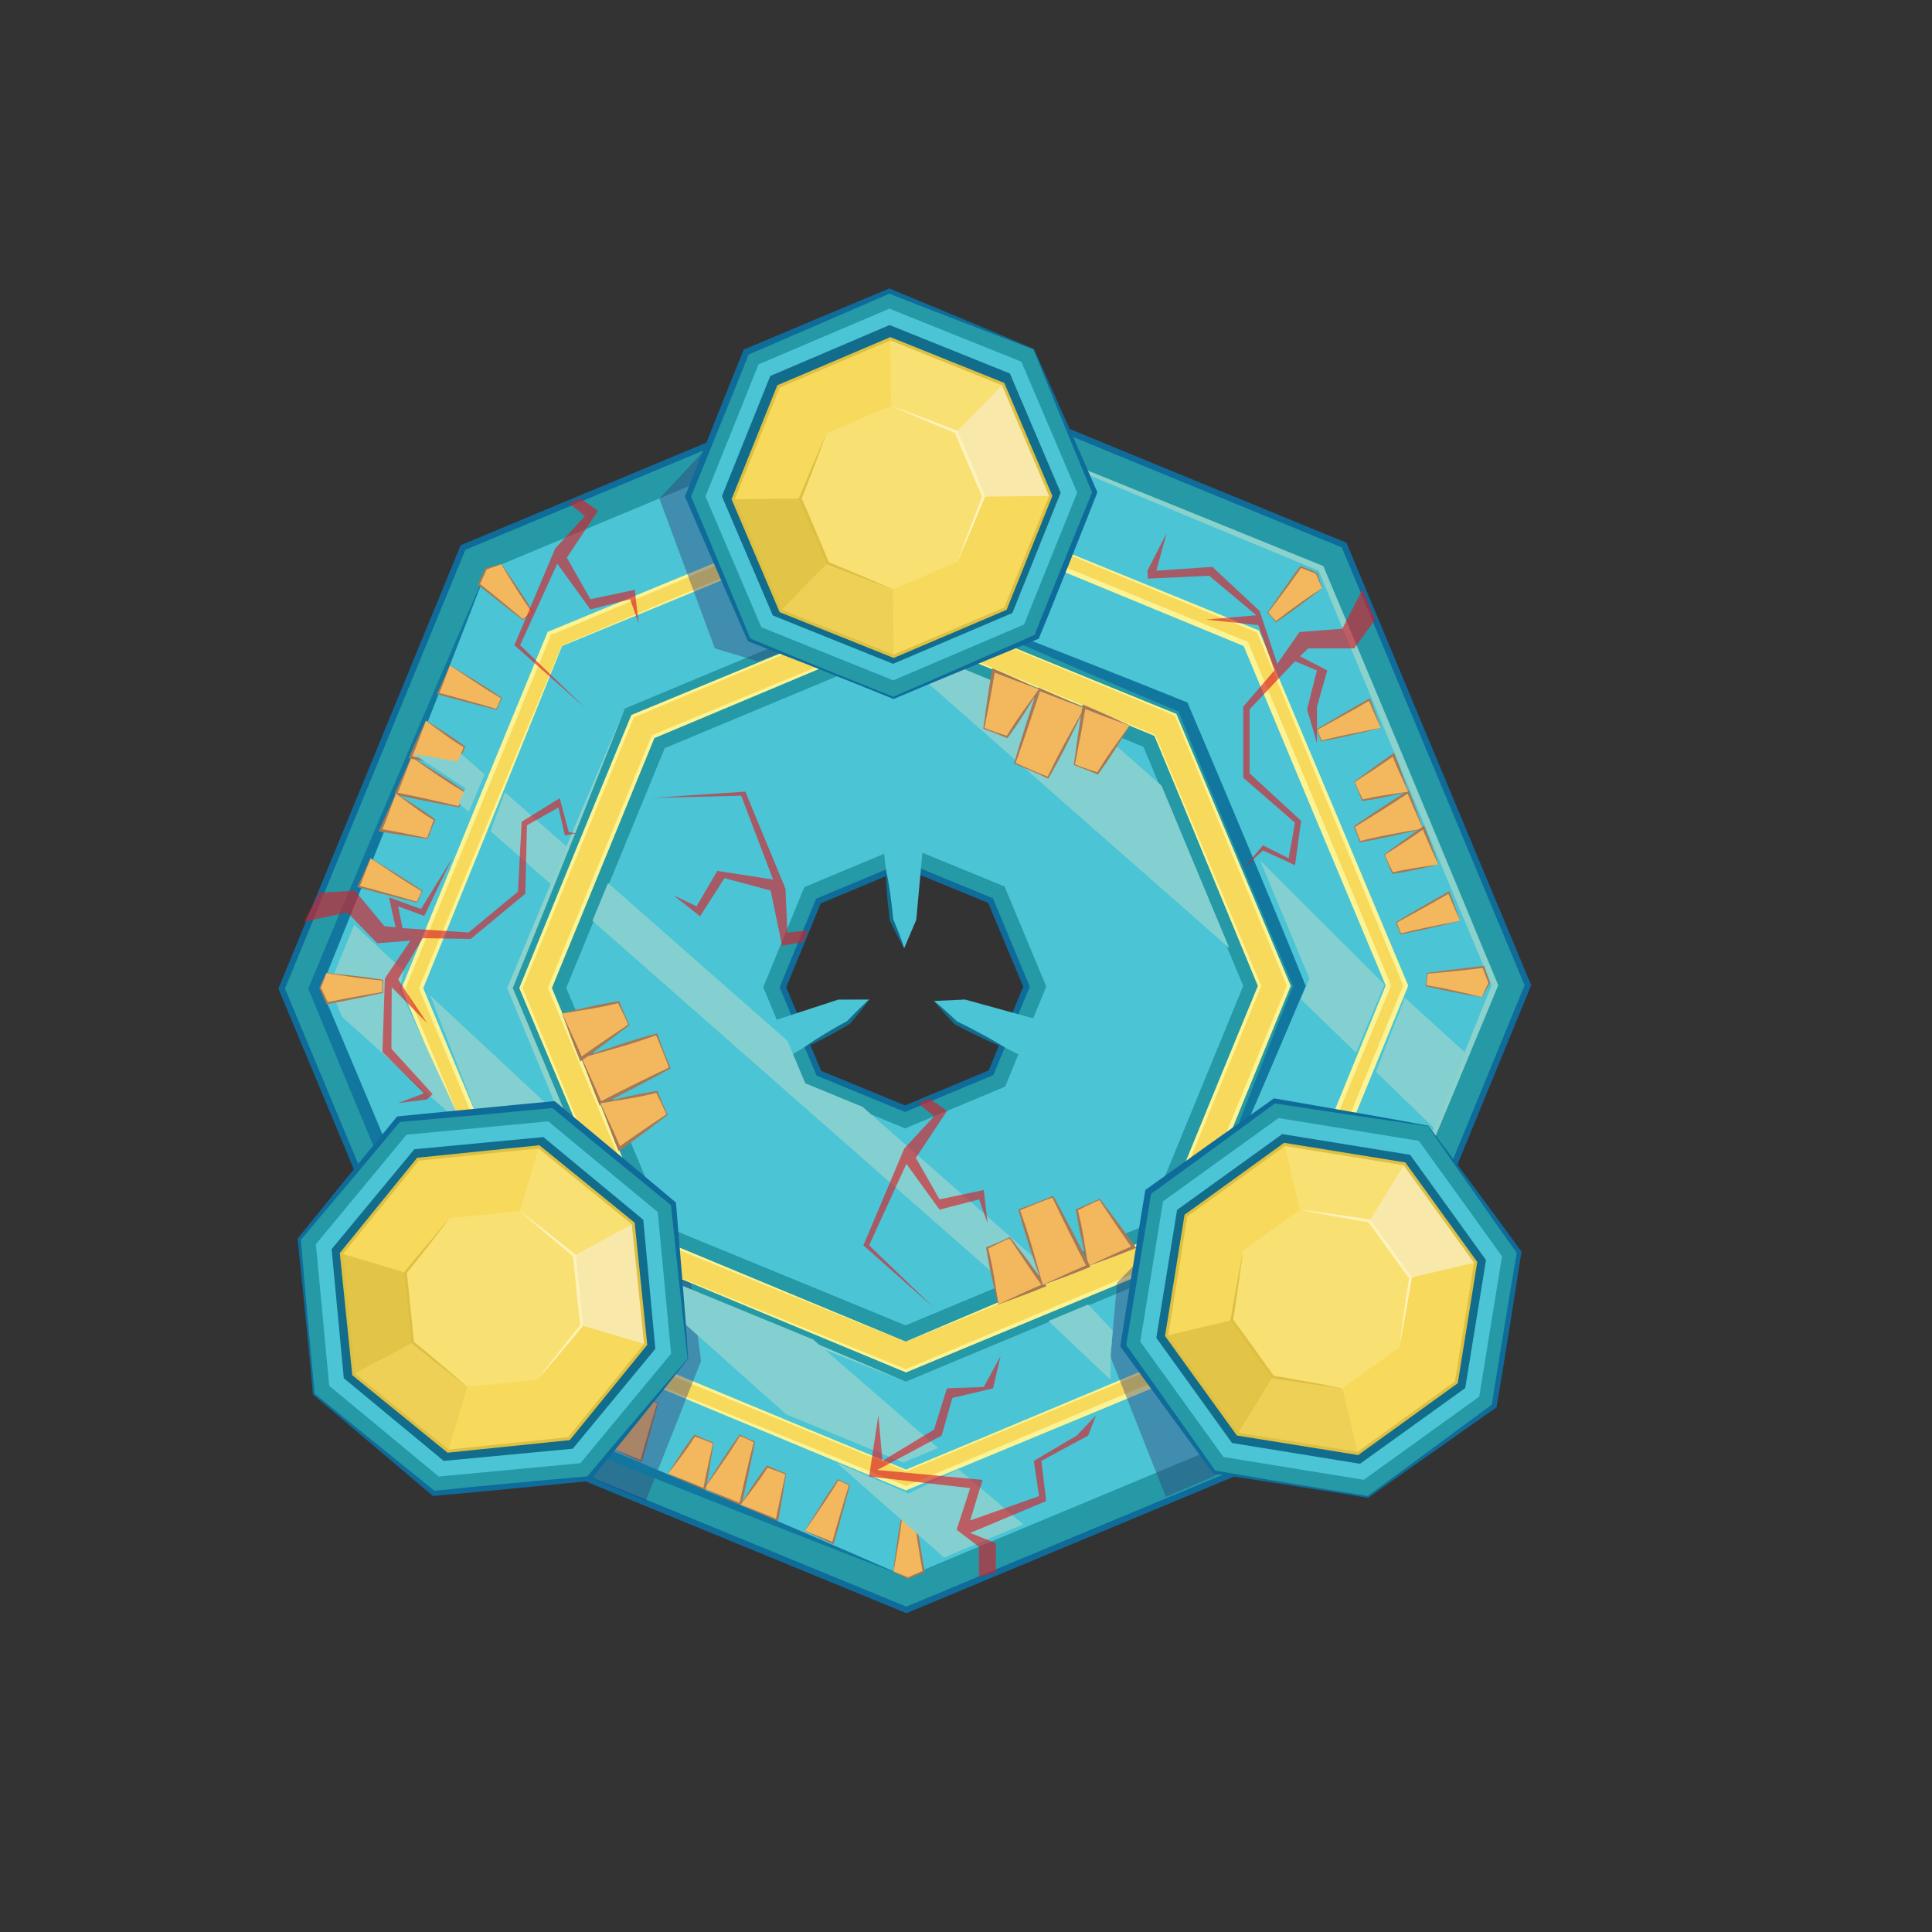 <svg xmlns="http://www.w3.org/2000/svg" xml:space="preserve" id="Layer_1" x="0" y="0" style="enable-background:new 0 0 2000 2000" version="1.1" viewBox="0 0 2000 2000">
  <rect x="0" y="0" width="2000" height="2000" fill="#333333" stroke="none"/>
  <style>
    .st2{fill:#f7d95c}.st3{fill:#fcf494}.st5{fill:#f3b75e}.st6{fill:#a57955}.st10{fill:#2599a5;stroke:#0e6b9a;stroke-width:6.299;stroke-miterlimit:10}.st11{fill:#4bc4d5}.st12{opacity:.39;fill:#323773}.st13{fill:#12779f}.st14{fill:#8bd1cc}.st15{fill:#2599a5}.st16{fill:#0e6b9a}.st17{fill:#126c8c}.st18{fill:#f9e073}.st19{fill:#f8e9ab}.st20{fill:#e2c547}.st21{fill:#eed057}.st22{fill:#fff2bc}.st23{fill:#ddc043}.st24{fill:none;stroke:#ddc043;stroke-width:3.15;stroke-miterlimit:10}.st39{opacity:.64;fill:#d71f27}.st63{fill:#84d0d0}
  </style>
  <path d="m675.1 1284.6-109.3-261.9 107.9-262.5 261.9-109.3 262.5 107.9 109.3 261.9-107.9 262.5-261.9 109.3-262.5-107.9zm172.1-351.8-36.7 89.2 37.2 89 89.2 36.7 89-37.2 36.7-89.2-37.2-89-89.2-36.7-89 37.2z" class="st10"/>
  <path d="m689.5 1270.1-103.3-247.5 101.9-248.1 247.5-103.3 248.1 101.9 103.3 247.5-102 248.1L937.5 1372l-248-101.9zm143.2-351.8L790.1 1022l43.2 103.5 103.7 42.6 103.5-43.2 42.6-103.7-43.2-103.5-103.7-42.6-103.5 43.2z" class="st11"/>
  <path d="M938.3 1666.6 481.8 1479l-190.2-455.6 187.7-456.6 455.6-190.2 456.6 187.7 190.2 455.6-187.7 456.6-455.7 190.1zm-265.8-379.4 265.1 109 264.5-110.4 109-265.1-110.4-264.5-265.1-109L671 757.5l-109 265.1 110.5 264.6z" class="st10"/>
  <path d="m505.8 1454.8-180.1-431.5 177.7-432.5 431.5-180.1 432.5 177.7 180.1 431.5-177.7 432.5-431.5 180.1-432.5-177.7zm141-721.3-118.9 289.3 120.5 288.6 289.3 118.9 288.6-120.5 118.9-289.3-120.5-288.6L935.4 613 646.8 733.5z" class="st11"/>
  <path d="m570.7 1389.5-153-366.5 151-367.3 366.5-153 367.3 151 153 366.5-151 367.3-366.5 153-367.3-151zm10.9-720.9L435.9 1023l147.6 353.6 354.4 145.7 353.6-147.6 145.7-354.4-147.6-353.6L935.2 521 581.6 668.6z" class="st2"/>
  <path d="m570.5 1389.7-38.7-91.2-38.7-91.4-77.2-183.2-.3-.8.3-.8L491 838.5l37.7-91.8 37.9-91.8.3-.8.8-.3L751.2 578l91.8-37.9 91.7-38 .3-.1.3.1 91.8 37.8 91.9 37.6 91.9 37.5 91.9 37.5.5.2.2.6 77.1 183 76.8 183.1.4.9-.4 1-75.2 183.8-75.4 183.7-.4 1.1-1.1.4-183.3 76.2-183.4 76-.8.3-.8-.3-183.6-76.3-182.9-76.5zm.4-.4 184.2 74.6 183.7 74.7h-1.6l183-76.9 183.1-76.7-1.5 1.5 75.5-183.6 75.7-183.6v1.9l-76-183.4-75.9-183.5.8.8-91.7-38-91.7-37.9-91.8-37.8-91.8-37.7h.7L843.9 542l-91.5 38.6-183 77.2 1.2-1.2-37.6 91.9-37.8 91.8-75.7 183.5v-1.6l75.8 183.2 37.8 91.8 37.8 92.1z" class="st3"/>
  <path d="m581.8 668.8-35.9 89-36 88.8-72.1 177.2v-1.6l74.1 176.7 36.9 88.4 36.8 88.5-1.2-1.2 176.9 73.5 88.5 36.8 88.5 36.6h-.7l88.4-36.9 88.4-37 88.3-37.1 88.3-37.2-.8.8 72.2-177.5 72.5-177.4v1.9l-74.1-176.7-73.8-176.7 1.5 1.5-177.1-73.1-177-73.3h1.6l-176.9 73-177.3 73zm-.4-.4 176.3-74.7 176.8-74.6.8-.3.8.3 177.4 72.4 177.3 72.6 1.1.4.4 1.1 73.8 176.8 73.6 176.9.4.9-.4.9-73.2 177.1-73.4 177-.2.6-.5.2-88.5 36.6-88.5 36.7-88.4 36.8-88.4 36.9-.3.1-.3-.1-88.7-36.2-88.8-36.1-177.5-72.2-.8-.3-.4-.8-37-88.3-36.9-88.4-73.9-176.9-.3-.8.3-.8L507.6 845l36.9-88.4 36.9-88.2z" class="st3"/>
  <path d="m728.9 1541.1 37.1-55.3 15.1 7-14.4 64.7z" class="st5"/>
  <path d="M728.8 1541.1c5.6-9.1 11.5-18.4 17.6-27.8 3.1-4.7 6.1-9.4 9.3-14 3.2-4.6 6.5-9.2 9.7-13.8l.3-.5.5.2c4.9 2.6 9.9 4.9 15 7l.4.2-.1.5-3.2 16.3c-1.1 5.4-2.2 10.8-3.4 16.2-1.2 5.4-2.3 10.8-3.5 16.2-1.2 5.4-2.4 10.8-3.7 16.2l-.4 1.5-1.4-.6-9.6-4.4c-3.2-1.5-6.4-2.9-9.5-4.4l-18-8.8zm.2-.1 19.4 7.7c3.2 1.2 6.3 2.5 9.4 3.8l9.3 3.8-1.8.9c1.2-5.4 2.3-10.8 3.5-16.2 1.2-5.4 2.5-10.8 3.7-16.2 1.2-5.4 2.5-10.8 3.8-16.1l4-16.1.3.6c-4.9-2.6-9.9-4.9-15.1-6.9l.8-.2c-2.9 4.7-5.8 9.3-8.8 13.9-3 4.6-6.1 9.1-9.2 13.6-6 9-12.5 18.1-19.3 27.4z" class="st6"/>
  <path d="m833.2 1584.8 34.5-52.8 11.6 5.4-17.1 60.1z" class="st5"/>
  <path d="M833.1 1584.8c2.7-4.3 5.4-8.7 8.1-13.2 2.7-4.4 5.6-8.9 8.4-13.4 2.8-4.5 5.7-9 8.7-13.4l9-13.2.3-.4.4.2c.9.5 1.9 1 2.8 1.5.9.5 1.9.9 2.9 1.4 2 .9 3.9 1.8 5.9 2.5l.3.1-.1.4-4 15.1c-1.3 5-2.7 10.1-4.1 15.1l-4.2 15.1c-1.4 5-2.9 10-4.3 15l-.3 1.1-1-.5-7.4-3.4c-2.4-1.1-4.9-2.3-7.3-3.4l-14.1-6.6zm.2-.1 14.9 5.9c2.5 1 4.8 2 7.2 2.9l7.2 3-1.3.6 4.2-15 4.4-15c1.5-5 2.9-10 4.4-15l4.6-14.9.2.5c-1.9-1-3.8-1.9-5.7-2.8-1-.4-1.9-.9-2.9-1.3l-3-1.2.6-.2c-2.8 4.4-5.5 8.9-8.3 13.2-2.8 4.4-5.7 8.7-8.6 13-2.9 4.3-5.8 8.7-8.8 13l-9.1 13.3z" class="st6"/>
  <path d="m634.7 1499.9 34.5-52.8 11.6 5.4-17.1 60.1z" class="st5"/>
  <path d="M634.6 1499.9c2.7-4.3 5.4-8.7 8.1-13.2 2.7-4.4 5.6-8.9 8.4-13.4 2.8-4.5 5.7-9 8.7-13.4l9-13.2.3-.4.4.2c.9.5 1.9 1 2.8 1.5.9.5 1.9.9 2.9 1.4 2 .9 3.9 1.8 5.9 2.5l.3.1-.1.4-4 15.1c-1.3 5-2.7 10.1-4.1 15.1l-4.2 15.1c-1.4 5-2.9 10-4.3 15l-.3 1.1-1-.5-7.4-3.4c-2.4-1.1-4.9-2.3-7.3-3.4l-14.1-6.6zm.2 0 14.9 5.9c2.5 1 4.8 2 7.2 2.9l7.2 3-1.3.6 4.2-15 4.4-15c1.5-5 2.9-10 4.4-15l4.6-14.9.2.5c-1.9-1-3.8-1.9-5.7-2.8-1-.4-1.9-.9-2.9-1.3l-3-1.2.6-.2c-2.8 4.4-5.5 8.9-8.3 13.2-2.8 4.4-5.7 8.7-8.6 13-2.9 4.3-5.8 8.7-8.8 13l-9.1 13.3z" class="st6"/>
  <path d="m766.6 1557.6 27.6-39.5 19.3 7.7-9.2 48.2z" class="st5"/>
  <path d="m766.5 1557.6 6.3-9.9c2.1-3.3 4.4-6.7 6.6-10.1 2.3-3.4 4.5-6.8 6.9-10.1 2.4-3.4 4.9-6.6 7.3-9.9l.4-.5.5.2c3.2 1.4 6.3 2.8 9.5 4.2l9.6 3.9.3.1-.1.3c-.7 4-1.3 8.1-2 12.1-.6 4.1-1.3 8.1-1.9 12.1l-2.1 12.1c-.7 4-1.4 8.1-2.2 12.1l-.3 1.7-1.6-.7c-3.2-1.4-6.4-2.9-9.6-4.4l-9.5-4.5c-3.2-1.5-6.2-3-9.3-4.5l-8.8-4.2zm.2-.1 9.9 3.9c3.2 1.3 6.5 2.5 9.6 3.8l9.4 3.8 9.3 3.9-1.9 1c.8-4 1.5-8 2.4-12l2.5-12c.8-4 1.7-8 2.6-12 .9-4 1.8-8 2.6-12l.3.5c-3.2-1.3-6.4-2.6-9.7-3.8-3.2-1.2-6.5-2.4-9.8-3.5l.9-.3c-2.2 3.3-4.3 6.6-6.5 9.9-2.2 3.2-4.6 6.4-6.9 9.6-2.4 3.2-4.7 6.4-7.2 9.6l-7.5 9.6z" class="st6"/>
  <path d="m691.5 1525.6 27.6-39.5 19.3 7.7-9.1 48.3z" class="st5"/>
  <path d="m691.4 1525.6 6.3-9.9c2.1-3.3 4.4-6.7 6.6-10.1 2.3-3.4 4.5-6.8 6.9-10.1 2.4-3.4 4.9-6.6 7.3-9.9l.4-.5.5.2c3.2 1.4 6.3 2.8 9.5 4.2l9.6 3.9.3.1-.1.3c-.7 4-1.3 8.1-2 12.1-.6 4.1-1.3 8.1-1.9 12.1l-2.1 12.1c-.7 4-1.4 8.1-2.2 12.1l-.3 1.7-1.6-.7c-3.2-1.4-6.4-2.9-9.6-4.4l-9.5-4.5c-3.2-1.5-6.2-3-9.3-4.5l-8.8-4.2zm.2-.1 9.9 3.9c3.2 1.3 6.5 2.5 9.6 3.8l9.4 3.8 9.3 3.9-1.9 1c.8-4 1.5-8 2.4-12l2.5-12c.8-4 1.7-8 2.6-12 .9-4 1.8-8 2.6-12l.3.5c-3.2-1.3-6.4-2.6-9.7-3.9-3.2-1.2-6.5-2.4-9.8-3.5l.9-.3c-2.2 3.3-4.3 6.6-6.5 9.9-2.2 3.2-4.6 6.4-6.9 9.6-2.4 3.2-4.7 6.4-7.2 9.6l-7.5 9.7z" class="st6"/>
  <path d="m609.5 1528.5 58.9 25.4 57.3-145-13.6-105.3-34.9-14.4z" class="st12"/>
  <path d="M1226.3 1309.8c9-24.5 18.2-48.9 27.5-73.2l14-36.5 14.2-36.4c4.7-12.1 9.4-24.3 14.2-36.4l14.4-36.4 14.4-36.3 14.6-36.3v4.7c-10.2-24-20.5-47.9-30.6-72l-30.3-72.1c-10-24.1-20.1-48.1-30-72.2-10-24.1-19.8-48.2-29.6-72.4l3.3 3.3-36-15.2c-12-5-24-10.2-36-15.3-24-10.2-48-20.4-71.9-30.9l-35.9-15.6-35.8-15.7c-23.9-10.5-47.7-21.1-71.4-31.9 24.5 9 48.9 18.2 73.2 27.5l36.5 14 36.4 14.2c24.3 9.4 48.5 19 72.8 28.6 12.1 4.8 24.3 9.5 36.3 14.4l36.3 14.6 2.3.9 1 2.4c10.2 24 20.5 47.9 30.6 72 10.2 24 20.2 48.1 30.3 72.1l30 72.2c10 24.1 19.8 48.2 29.6 72.4l1 2.4-1 2.3-15.2 36-15.3 36-15.4 36c-5.1 12-10.3 23.9-15.5 35.9l-15.6 35.9-15.7 35.8c-10.3 23.6-20.9 47.4-31.7 71.2z" class="st13"/>
  <path d="M646.8 733.5c-9.5 24.3-19.1 48.5-28.8 72.7l-14.4 36.3-14.6 36.3-29.2 72.5-29.4 72.5v-2.1l30.3 72.1 30.2 72.1 30 72.2 29.9 72.2-1.5-1.5 72.2 30.1 72.1 30.2 36 15.2 36 15.3c24 10.2 48 20.3 71.9 30.7-24.3-9.5-48.5-19.1-72.7-28.8l-36.3-14.4-36.3-14.6-72.5-29.2-72.5-29.4-1-.4-.4-1-30.3-72.1-30.2-72.1-30-72.2-29.9-72.2-.4-1 .4-1 30.1-72.2 30.2-72.1 15.2-36 15.3-36c10.1-24.2 20.3-48.2 30.6-72.1z" class="st14"/>
  <path d="m656.3 1303.4-117.2-280.7 115.6-281.3 280.7-117.2 281.3 115.6 117.2 280.7-115.6 281.3L937.6 1419l-281.3-115.6zm281.3 85.6 259.5-108.3 106.9-260.1-108.3-259.5-260.1-106.8-259.5 108.3-106.9 260.1 108.3 259.5L937.6 1389z" class="st2"/>
  <path d="m656.2 1303.6-59.3-139.9-59.1-140.3-.2-.6.2-.6 57.6-140.8 28.9-70.3 29-70.3.3-.6.6-.3 140.6-58.1 70.3-29 70.2-29.2.3-.1.3.1 70.3 29 70.4 28.8 70.4 28.8 70.4 28.7.4.2.2.4 59 140.2 58.9 140.2.3.7-.3.7-57.6 140.7-57.8 140.7-.3.8-.8.3-140.4 58.4-140.5 58.3-.6.2-.6-.2-140.6-58.4-140.5-58.5zm.3-.3 141.1 57.1 140.7 57.2h-1.2l140.2-58.9 140.3-58.8-1.1 1.1 57.9-140.7 58-140.6v1.4L1274 880.8l-58.1-140.5.6.6-70.2-29.1-70.3-29.1-70.3-29-70.4-28.8h.5l-70.1 29.4-70.1 29.6L655.5 743l.9-.9-28.8 70.4-28.9 70.3-58 140.6v-1.2l58.1 140.4 57.7 140.7z" class="st3"/>
  <path d="m937.6 1388.8 129.5-55 129.4-54.5-.8.8 53.2-130.1 26.7-65 26.8-65v1.3l-53.7-129.9-26.8-65-27-64.9.4.4-65-26.8-65-26.6-65.1-26.6-65.1-26.5h.8L806.3 710l-129.6 54.4 1-1-53.3 130.1-53.4 130.1v-1.6l54 129.8 53.8 129.9-.8-.8 129.6 53.9 130 54zm0 .4-130.2-52.7-130.4-53-.6-.2-.2-.6-54.5-129.6-54.3-129.7-.3-.8.3-.8 53.5-130 53.6-130 .3-.7.7-.3L805.2 707l129.9-53.7.4-.2.4.2 64.9 26.9 65 26.9 65 26.8 65 26.7.3.1.1.3 27.2 64.8 27.3 64.8 54.7 129.5.3.6-.3.6-26.6 65.1-26.7 65-53.6 130-.2.6-.6.2-130.1 53.8-130 53.2z" class="st3"/>
  <path d="M938.3 1632.5c-36.4-13.9-72.7-28-109-42.2l-54.4-21.4-54.3-21.5-54.3-21.6-54.3-21.7-54.2-21.8-54.2-21.9-2.3-.9-1-2.4c-15.2-35.9-30.4-71.7-45.5-107.7l-45.2-107.8-44.9-107.9c-14.9-36-29.7-72-44.6-108.1l-1-2.4 1-2.3 22.5-53.9 22.7-53.9c15.1-35.9 30.2-71.8 45.6-107.7l22.9-53.8 23.1-53.7c15.4-35.8 30.9-71.5 46.7-107.2-13.9 36.4-28 72.7-42.2 109l-21.3 54.4-21.5 54.3C404 844.9 389.5 881 375 917.2l-21.8 54.2-21.9 54.2v-4.7c15.2 35.9 30.4 71.7 45.5 107.7l45.2 107.8 44.9 107.9c15 36 29.7 72 44.5 108.1l-3.3-3.3 53.9 22.5 53.9 22.7 53.9 22.7 53.8 22.9 53.8 22.9 53.7 23.1c35.7 15.4 71.5 30.9 107.2 46.6z" class="st13"/>
  <path d="m934.9 410.7 54.3 21.6 54.3 21.7 54.3 21.7 54.2 21.9 108.4 43.9 108.3 44 1.2.5.5 1.2 45.3 107.8 45.1 107.8 44.9 107.9 44.8 108 .5 1.2-.5 1.2-44.8 108-45 107.9-22.6 53.9-22.7 53.9c-15.1 35.9-30.2 71.8-45.5 107.7 14.3-36.2 28.8-72.4 43.3-108.6l21.7-54.3 21.9-54.2 43.9-108.4 44-108.3v2.4l-45.3-107.8-45.1-107.8-44.9-107.9-44.8-108 1.7 1.7-108-44.8-107.9-45-53.9-22.6-53.9-22.7-53.9-22.7-53.8-22.8z" class="st14"/>
  <path d="m1265.8 1524.3-58.9 25.3-57.3-145 6.8-76.8 41.7-42.9zM730.3 465.1l-47.7 51L740 671.2l44.3 13.3 41.5-14.9z" class="st12"/>
  <path d="m1478.4 1165.6 94.2 130.7-25.8 159.1-130.8 94.2-159.1-25.8-94.2-130.8 25.8-159.1 130.8-94.2z" class="st15"/>
  <path d="M1478.5 1165.3c8 10.6 16 21.4 24 32.1l24.1 32.3 24 32.5 23.9 32.7.6.8-.2 1-6.2 39.8-6.3 39.8c-2.1 13.3-4.3 26.5-6.4 39.8-2.1 13.3-4.4 26.5-6.6 39.7l-.2 1.1-.9.6-65.9 46.4-33 23.2-32.8 23.3-.3.2-.4-.1-39.8-6.5-39.8-6.3-19.9-3.1-19.9-3.1-39.8-6.1-.7-.1-.4-.6-23.9-32.4-11.9-16.2-11.9-16.3-23.8-32.5-23.7-32.6-.7-1 .2-1.2 12.6-79.6 6.4-39.8 6.5-39.8.2-1.4 1.1-.8 65.6-46.9 65.7-46.6.9-.6 1 .2c26.6 4.5 53.2 9.3 79.7 13.9l39.7 7 39.2 7.2zm-.3.5-40.1-5.8-39.9-5.9c-26.5-4-53-7.9-79.4-12l1.8-.4-65 47.6-65.2 47.4 1.4-2.2-6.5 39.8-6.5 39.8-13.2 79.5-.5-2.2 23.4 32.8 23.3 32.9 11.7 16.4 11.6 16.5 23.2 32.9-1.1-.7 39.7 6.8 19.9 3.4 19.9 3.3 39.8 6.6 39.8 6.4-.8.2 32.5-23.8 32.4-23.9 64.9-47.8-1.1 1.7c2.1-13.3 4.1-26.5 6.3-39.8 2.1-13.3 4.3-26.5 6.5-39.8l6.6-39.8 6.7-39.7.4 1.8-23.2-32.7-23.1-32.9-23.1-33.1c-7.7-11.1-15.4-22.1-23.1-33.3z" class="st16"/>
  <path d="m1266.5 1508.3-86.1-119.4 23.6-145.4 119.5-86.1 145.3 23.6 86.1 119.5-23.6 145.3-119.5 86.1z" class="st11"/>
  <path d="m1275.4 1493.8-78.4-108.9 21.5-132.4 108.9-78.5 132.4 21.5 78.5 108.9-21.5 132.5-108.9 78.4z" class="st17"/>
  <path d="m1453.9 1204.8 73.7 102-20 124.2-102 73.6-124.3-20-73.6-102 20-124.2 102-73.7z" class="st2"/>
  <path d="m1317.7 1425.6-42.6-59 11.6-71.8 59-42.6 71.8 11.6 42.6 58.9-11.5 71.9-59 42.6z" class="st18"/>
  <path d="m1417.5 1263.8 36.4-59 73.7 102-67.5 15.9z" class="st19"/>
  <path d="m1207.7 1382.6 67.4-16 42.6 59-36.4 59z" class="st20"/>
  <path d="m1389.6 1437.2-71.9-11.6-36.4 59 124.3 20z" class="st21"/>
  <path d="m1329.7 1184.7 16 67.5 71.8 11.6 36.4-59z" class="st18"/>
  <path d="M1345.7 1252.2c6 .7 12 1.6 18 2.4 6 .8 12 1.6 18 2.5l18 2.6 18 2.7.6.1.4.5 10.7 14.7 10.7 14.7c7.1 9.9 14.2 19.7 21.2 29.6l.3.5-.1.6c-2 12-4.1 23.9-6.3 35.8-1.1 6-2.2 11.9-3.3 17.9-1.1 6-2.2 11.9-3.4 17.9.7-6 1.6-12 2.4-18 .8-6 1.6-12 2.5-18 1.7-12 3.5-24 5.3-36l.3 1.1c-7.2-9.8-14.3-19.6-21.4-29.4l-10.6-14.8-10.6-14.8.9.6-17.9-3.1-17.9-3.2c-6-1.1-11.9-2.2-17.9-3.3-6-1.3-11.9-2.4-17.9-3.6z" class="st22"/>
  <path d="M1389.6 1437.2c-6-.7-12-1.6-18-2.4-6-.8-12-1.6-18-2.5l-18-2.6-18-2.7-.6-.1-.4-.5-10.7-14.7-10.7-14.7c-7.1-9.9-14.2-19.7-21.2-29.6l-.3-.5.1-.6c2-12 4.1-23.9 6.3-35.8 1.1-6 2.2-11.9 3.3-17.9 1.1-6 2.2-11.9 3.4-17.9-.7 6-1.6 12-2.4 18-.8 6-1.6 12-2.5 18-1.7 12-3.5 24-5.3 36l-.3-1.1c7.2 9.8 14.3 19.6 21.4 29.4l10.6 14.8 10.6 14.8-.9-.6 17.9 3.1 17.9 3.2c6 1.1 11.9 2.2 17.9 3.3 6 1.3 11.9 2.4 17.9 3.6z" class="st23"/>
  <path d="m1453.9 1204.8 73.7 102-20 124.2-102 73.6-124.3-20-73.6-102 20-124.2 102-73.7z" class="st24"/>
  <path d="m913.8 870.8 8.9 81.5 13.3 29.3 12.5-29.4 7.5-81.4zM806.8 1099l71.3-40.5 21.6-23.8-32 .1-77.6 25.4zM1078 1056.5l-79.1-21.8-32 1.5 22.6 22.5 72.9 37z" class="st11"/>
  <path d="M966.9 1036.2c2.1 1.7 4.2 3.4 6.2 5.1 2 1.7 4 3.5 6 5.3 2 1.8 3.9 3.6 5.9 5.4 2 1.8 3.9 3.6 5.8 5.5l-.5-.3c2.2 1 4.4 2.1 6.6 3.2 2.2 1.1 4.4 2.1 6.5 3.3 4.3 2.2 8.7 4.5 12.9 6.8 2.2 1.1 4.3 2.3 6.4 3.5 2.1 1.2 4.3 2.4 6.4 3.6 4.2 2.4 8.4 5 12.5 7.7-4.6-1.7-9.1-3.6-13.6-5.6-2.2-1-4.5-2-6.7-3s-4.4-2-6.6-3.1c-4.4-2.1-8.8-4.3-13.1-6.4-2.2-1.1-4.3-2.2-6.5-3.3-2.2-1.1-4.3-2.2-6.5-3.4l-.3-.2-.2-.2c-1.8-1.9-3.7-3.8-5.5-5.8-1.8-2-3.6-3.9-5.4-5.9-1.8-2-3.6-4-5.3-6-1.6-2-3.4-4.1-5-6.2zM831.1 1085.2c3.7-2.7 7.4-5.2 11.2-7.7 1.9-1.2 3.8-2.5 5.7-3.6 1.9-1.2 3.8-2.4 5.8-3.6l5.8-3.5 5.9-3.4c1.9-1.1 3.9-2.2 5.9-3.3 2-1.1 3.9-2.2 5.9-3.3l-.5.4 5.6-5.8 5.7-5.7c1.9-1.9 3.8-3.8 5.8-5.6 1.9-1.8 3.9-3.7 6-5.4-1.6 2.2-3.2 4.3-4.8 6.5-1.6 2.1-3.3 4.2-5 6.3-1.7 2.1-3.4 4.1-5.1 6.2l-5.2 6.1-.2.2-.3.2c-1.9 1.2-3.9 2.3-5.8 3.4-2 1.1-3.9 2.3-5.9 3.4l-5.9 3.3-6 3.2c-2 1.1-4 2.1-6 3.1s-4 2-6.1 3c-4.3 1.9-8.4 3.8-12.5 5.6zM916.9 899.2c1 4.4 1.8 8.8 2.6 13.1.4 2.2.8 4.4 1.1 6.6.3 2.2.7 4.4 1 6.6l.9 6.6.8 6.6c.3 2.2.5 4.4.7 6.6l.7 6.6-.2-.6 3.1 7.4 3 7.5c1 2.5 1.9 5 2.8 7.5.9 2.5 1.8 5.1 2.6 7.6-1.4-2.3-2.7-4.6-4-7-1.3-2.3-2.5-4.7-3.8-7.1l-3.6-7.2-3.5-7.2-.1-.2v-.3l-.8-6.6c-.3-2.2-.5-4.4-.7-6.6l-.7-6.6-.6-6.7c-.2-2.2-.3-4.4-.5-6.7-.2-2.2-.3-4.4-.4-6.7-.3-4.2-.4-8.7-.4-13.2z" class="st17"/>
  <path d="m602 1095 77.8-24.4 13.6 34.9-71.8 36.6z" class="st5"/>
  <path d="M601.8 1094.9c12.3-4.4 25.1-8.8 38.2-13.1 6.5-2.1 13.1-4.3 19.7-6.2 6.6-2 13.3-3.8 19.9-5.7l.7-.2.2.7c1 2.9 2.1 5.9 3.2 8.8 1.1 2.9 2.2 5.8 3.3 8.8 1.2 2.9 2.3 5.8 3.5 8.7l3.6 8.7.2.6-.6.3-17.7 9.6c-5.9 3.2-11.9 6.3-17.8 9.4-6 3.1-11.9 6.2-17.9 9.3-6 3.1-12 6.1-18 9l-1.6.8-.6-1.6-4.8-12.1c-1.6-4-3.2-8.1-4.7-12.1l-8.8-23.7zm.3.2 10.8 23.5c1.8 3.8 3.4 7.7 5.1 11.5l5 11.4-2.2-.8c6-3.1 11.9-6.2 17.9-9.2l18-9c6-3 12-5.9 18.1-8.9l18.2-8.7-.3.9c-1.1-2.9-2.1-5.9-3.3-8.8-1.1-2.9-2.2-5.8-3.4-8.7-1.2-2.9-2.3-5.8-3.5-8.7-1.2-2.9-2.4-5.8-3.6-8.6l1 .5c-6.4 2.2-12.7 4.4-19 6.5-6.3 2.1-12.8 4-19.2 5.9-12.9 3.8-26 7.4-39.6 11.2z" class="st6"/>
  <path d="m621.5 1142 58.5-11.6 10.6 23.4-49.5 35.3z" class="st5"/>
  <path d="m621.3 1141.9 14-3.4 7.2-1.7 7.3-1.7c4.9-1.1 9.9-2.2 14.9-3.1 5-1 10-1.8 15-2.6l.8-.1.3.7c1.6 4 3.2 8 4.9 11.9l2.6 5.9 2.7 5.8.2.4-.3.3c-4.1 3-8.1 6.1-12.1 9.2-4 3.1-8 6.2-12.1 9.2l-12.3 9-6.1 4.5-6.2 4.4-1.7 1.2-.8-2c-3.3-8.1-6.5-16.2-9.5-24.3-1.5-4-2.9-8-4.4-11.9l-4.4-11.7zm.3.2 10.9 23.5c3.5 7.7 6.9 15.2 10.1 22.8l-2.5-.7 6.2-4.4 6.2-4.3 12.5-8.7c4.2-2.9 8.4-5.7 12.6-8.5 4.2-2.8 8.5-5.6 12.6-8.5l-.2.6-2.6-5.9-2.7-5.8c-1.8-3.9-3.8-7.7-5.7-11.5l1.1.5c-4.8 1.1-9.5 2.3-14.3 3.3-4.8 1-9.6 1.8-14.4 2.7l-7.3 1.2-7.4 1.2-15.1 2.5z" class="st6"/>
  <path d="m581.8 1049.1 58.5-11.6 10.6 23.4-49.5 35.3z" class="st5"/>
  <path d="m581.7 1049 14-3.4 7.2-1.7 7.3-1.7c4.9-1.1 9.9-2.2 14.9-3.1 5-1 10-1.8 15-2.6l.8-.1.3.7c1.6 4 3.2 8 4.9 11.9l2.6 5.9 2.7 5.8.2.4-.3.3c-4.1 3-8.1 6.1-12.1 9.2-4 3.1-8 6.2-12.1 9.2l-12.3 9-6.1 4.5-6.2 4.4-1.7 1.2-.8-2c-3.3-8.1-6.5-16.2-9.5-24.3-1.5-4-2.9-8-4.4-11.9l-4.4-11.7zm.3.2 10.9 23.5c3.5 7.7 6.9 15.2 10.1 22.8l-2.5-.7 6.2-4.4 6.2-4.3 12.5-8.7c4.2-2.9 8.4-5.7 12.6-8.5 4.2-2.8 8.5-5.6 12.6-8.5l-.2.6-2.6-5.9-2.7-5.8c-1.8-3.9-3.8-7.7-5.7-11.5l1.1.5c-4.8 1.1-9.5 2.3-14.3 3.3-4.8 1-9.6 1.8-14.4 2.7l-7.3 1.2-7.4 1.2-15.1 2.5z" class="st6"/>
  <path d="m1473.1 857.8-65.1 13.4-5.9-15.5 55.7-36.1z" class="st5"/>
  <path d="M1473.3 857.9c-10.3 2.5-21.1 5.1-32 7.5-5.5 1.2-11 2.4-16.5 3.5s-11.1 2-16.6 3l-.6.1-.2-.5c-1.6-5.3-3.6-10.5-5.8-15.6l-.2-.4.4-.3 13.7-9.4c4.6-3.1 9.2-6.2 13.8-9.2 4.6-3 9.2-6.1 13.8-9.1 4.6-3 9.3-6 14-9l1.3-.8.5 1.4 3.7 9.8c1.2 3.3 2.5 6.5 3.6 9.8l7.1 19.2zm-.3-.1-8.5-19.1c-1.4-3.1-2.7-6.2-4-9.3l-4-9.3 1.9.6c-4.6 3-9.2 6.1-13.9 9.1-4.6 3-9.3 5.9-14 8.9-4.7 3-9.3 5.9-14 8.8l-14.1 8.7.2-.7c1.7 5.3 3.7 10.5 5.9 15.5l-.7-.4c5.4-1.3 10.7-2.5 16-3.7 5.3-1.2 10.7-2.2 16.1-3.2 10.8-2.1 21.8-4 33.1-5.9z" class="st6"/>
  <path d="m1429.4 753.6-61.6 13.4-4.5-11.9 54.3-30.9z" class="st5"/>
  <path d="M1429.5 753.6c-4.9 1.2-10 2.5-15 3.7-5.1 1.2-10.2 2.4-15.4 3.6-5.2 1.2-10.3 2.4-15.6 3.5-5.2 1.1-10.5 2.1-15.6 3.1l-.4.1-.1-.4c-.3-1-.6-2-1-3-.3-1-.7-2-1.1-3-.8-2-1.5-4-2.4-5.9l-.1-.3.3-.2 13.4-8c4.5-2.6 9-5.3 13.5-7.9l13.5-7.8c4.5-2.6 9.1-5.1 13.6-7.7l1-.6.4 1 2.9 7.6c.9 2.5 1.9 5 2.8 7.5l5.3 14.7zm-.2-.1-6.5-14.7c-1.1-2.4-2.1-4.8-3.1-7.2l-3-7.1 1.4.5-13.5 7.8-13.6 7.6c-4.5 2.5-9.1 5.1-13.7 7.6l-13.7 7.5.2-.5c.6 2 1.4 4 2.1 6l1.2 3c.4 1 .8 2 1.3 2.9l-.6-.3c5.1-1.2 10.1-2.5 15.2-3.6 5-1.2 10.1-2.2 15.3-3.3 5.1-1.1 10.2-2.1 15.4-3.1l15.6-3.1z" class="st6"/>
  <path d="m1368.6 608.9-47.5 34.7-8.6-9.4 34-47.4 16.4 6.6z" class="st5"/>
  <path d="M1368.7 608.9c-3.7 3-7.6 6-11.4 8.9-3.8 3-7.8 5.9-11.8 8.9-3.9 3-7.9 5.9-12 8.8-4.1 2.9-8.1 5.7-12.2 8.5l-.4.3-.3-.3c-.7-.8-1.3-1.7-2-2.5l-2.1-2.4c-1.5-1.5-2.9-3.1-4.4-4.6l-.2-.2.2-.3 8.3-12 8.4-12c2.8-4 5.6-8 8.4-11.9 2.8-4 5.7-7.9 8.6-11.8l.5-.6.7.3 16.2 6.9.3.1.1.3 2.7 8 2.4 7.6zm-.2-.1-3.3-7.7-3.1-7.5.4.4-16.4-6.4 1.2-.3c-2.8 4-5.6 7.9-8.5 11.9-2.8 4-5.7 7.9-8.6 11.8l-8.7 11.7-8.8 11.7v-.6c1.3 1.7 2.8 3.2 4.2 4.8.7.8 1.4 1.6 2.2 2.3.7.8 1.5 1.5 2.2 2.3l-.6-.1c3.9-3 7.7-6 11.6-8.9 3.9-2.9 7.8-5.8 11.8-8.6 4-2.8 7.9-5.7 12-8.5 4.1-2.6 8.2-5.5 12.4-8.3z" class="st6"/>
  <path d="m1534 1032.3-57.7-11.9 1.2-12.7 58-6.6 6 16.6z" class="st5"/>
  <path d="M1534 1032.4c-4.7-.8-9.5-1.6-14.3-2.5-4.8-.8-9.6-1.8-14.5-2.7-4.8-.9-9.7-1.9-14.6-3s-9.7-2.2-14.5-3.3l-.5-.1.1-.4c.2-1.1.3-2.1.5-3.2.1-1.1.2-2.1.4-3.2.2-2.1.4-4.2.5-6.4v-.3l.4-.1 14.5-2c4.8-.6 9.6-1.3 14.5-1.8 4.8-.6 9.7-1.2 14.5-1.8 4.8-.6 9.7-1.1 14.5-1.6l.8-.1.3.7 5.8 16.6.1.3-.2.3-4.1 7.3-4.2 7.3zm-.1-.2 3.5-7.6 3.5-7.3v.6l-6.3-16.5 1 .6c-4.8.6-9.7 1.2-14.5 1.7-4.8.6-9.7 1-14.5 1.5-4.8.5-9.7 1-14.5 1.5l-14.5 1.3.4-.4c-.3 2.1-.5 4.2-.8 6.3-.1 1.1-.2 2.1-.3 3.2-.1 1.1-.1 2.1-.2 3.2l-.4-.5c4.8.9 9.6 1.7 14.4 2.6 4.8.9 9.5 1.9 14.3 3 4.8 1 9.5 2.1 14.4 3.2 4.8 1.3 9.6 2.4 14.5 3.6z" class="st6"/>
  <path d="m924.9 1626.9 8.8-58.2 12.8.5 9.6 57.6-16.2 6.9z" class="st5"/>
  <path d="M924.8 1626.9c.5-4.7 1.1-9.6 1.7-14.4.6-4.8 1.3-9.7 2-14.6s1.4-9.8 2.2-14.7c.8-4.9 1.7-9.8 2.6-14.6l.1-.5h.4c1.1.1 2.1.2 3.2.3 1.1.1 2.1.1 3.2.2 2.1 0 4.3.2 6.4.1h.3l.1.4 2.7 14.3c.9 4.8 1.8 9.6 2.6 14.4.8 4.8 1.7 9.6 2.5 14.4l2.4 14.4.1.8-.7.3-16.3 6.7-.3.1-.3-.1-7.5-3.7-7.4-3.8zm.2-.1 7.7 3.1 7.5 3.1h-.6l16.1-7.1-.6 1.1c-.8-4.8-1.7-9.6-2.5-14.4-.8-4.8-1.5-9.6-2.3-14.4-.8-4.8-1.5-9.6-2.2-14.4l-2.1-14.4.4.4c-2.1-.2-4.2-.3-6.4-.4-1.1 0-2.1-.1-3.2-.1h-3.2l.5-.4c-.6 4.8-1.2 9.7-1.9 14.5-.6 4.8-1.4 9.6-2.2 14.4-.8 4.8-1.6 9.6-2.5 14.5-.7 4.7-1.6 9.6-2.5 14.5z" class="st6"/>
  <path d="m519 584 32.2 49.4-9.9 8-45.6-36.5 7.5-15.9z" class="st5"/>
  <path d="M519 583.9c2.8 3.9 5.5 7.9 8.3 11.9 2.8 4 5.5 8.1 8.3 12.2 2.8 4.1 5.5 8.2 8.2 12.4 2.7 4.2 5.2 8.4 7.8 12.6l.2.4-.3.2c-.9.6-1.7 1.3-2.6 1.9-.9.6-1.7 1.3-2.5 2-1.6 1.4-3.3 2.7-4.9 4.1l-.3.2-.3-.2-11.6-8.9c-3.8-3-7.7-6-11.5-9s-7.7-6-11.4-9c-3.8-3-7.6-6.1-11.3-9.2l-.6-.5.3-.7 7.7-15.9.2-.3.3-.1 8.1-2.2 7.9-1.9zm-.1.2-7.8 2.8-7.6 2.7.4-.4-7.3 16.1-.3-1.2c3.8 3 7.6 6 11.4 9.1 3.8 3 7.5 6.1 11.3 9.2 3.8 3.1 7.5 6.2 11.3 9.3l11.2 9.4h-.6c1.7-1.3 3.4-2.6 5-3.9.8-.7 1.6-1.3 2.4-2.1l2.4-2.1-.1.6c-2.8-4-5.5-8-8.3-12-2.7-4-5.3-8.1-7.9-12.2-2.6-4.1-5.2-8.2-7.8-12.5-2.5-4.2-5.1-8.4-7.7-12.8z" class="st6"/>
  <path d="m1511.6 953.2-61.7 13.5-4.5-12 54.3-30.9z" class="st5"/>
  <path d="M1511.6 953.3c-4.9 1.2-10 2.5-15 3.7-5.1 1.2-10.2 2.4-15.4 3.6-5.2 1.2-10.3 2.4-15.6 3.5-5.2 1.1-10.5 2.1-15.6 3.1l-.4.1-.1-.4c-.3-1-.6-2-1-3-.3-1-.7-2-1.1-3-.8-2-1.5-4-2.4-5.9l-.1-.3.3-.2 13.4-8c4.5-2.6 9-5.3 13.5-7.9l13.5-7.8c4.5-2.6 9.1-5.1 13.6-7.7l1-.6.4 1 2.9 7.6c.9 2.5 1.9 5 2.8 7.5l5.3 14.7zm-.1-.1-6.5-14.7c-1.1-2.4-2.1-4.8-3.1-7.2l-3-7.1 1.4.5-13.5 7.8-13.6 7.6c-4.5 2.5-9.1 5.1-13.7 7.6l-13.7 7.5.2-.5c.6 2 1.4 4 2.1 6l1.2 3c.4 1 .8 2 1.3 2.9l-.6-.3c5.1-1.2 10.1-2.5 15.2-3.6 5-1.2 10.1-2.2 15.3-3.3 5.1-1.1 10.2-2.1 15.4-3.1l15.6-3.1z" class="st6"/>
  <path d="m1457.8 819.7-47.3 8.8-8.4-19 40.4-28.1z" class="st5"/>
  <path d="m1458 819.7-11.4 2.6c-3.9.9-7.8 1.7-11.8 2.6l-12 2.4c-4 .7-8.1 1.3-12.1 1.9l-.6.1-.2-.5c-1.3-3.2-2.5-6.5-3.9-9.7-1.3-3.2-2.7-6.4-4.2-9.5l-.1-.3.3-.2c3.3-2.4 6.6-4.8 9.9-7.3 3.3-2.5 6.6-4.9 9.9-7.3l10-7.2c3.3-2.4 6.7-4.7 10-7.1l1.4-1 .6 1.6c1.3 3.3 2.6 6.6 3.8 9.9l3.6 9.8c1.2 3.3 2.3 6.5 3.5 9.7l3.3 9.5zm-.3-.1-4.4-9.7c-1.4-3.2-2.9-6.3-4.2-9.4l-4.1-9.3-3.9-9.3 2 .6c-3.4 2.3-6.7 4.7-10.1 6.9l-10.2 6.9c-3.4 2.3-6.8 4.5-10.3 6.7-3.4 2.2-6.9 4.4-10.3 6.7l.1-.5c1.4 3.2 2.7 6.4 4.2 9.5 1.4 3.2 3 6.3 4.5 9.4l-.8-.4c3.9-.9 7.7-1.8 11.5-2.5 3.9-.7 7.7-1.4 11.6-2 3.9-.6 7.9-1.2 11.9-1.8l12.5-1.8z" class="st6"/>
  <path d="m1489 895.1-47.4 8.8-8.3-19 40.3-28z" class="st5"/>
  <path d="m1489.1 895.1-11.4 2.6c-3.9.9-7.8 1.7-11.8 2.6l-12 2.4c-4 .7-8.1 1.3-12.1 1.9l-.6.1-.2-.5c-1.3-3.2-2.5-6.5-3.9-9.7-1.3-3.2-2.7-6.4-4.2-9.5l-.1-.3.3-.2c3.3-2.4 6.6-4.8 9.9-7.3 3.3-2.5 6.6-4.9 9.9-7.3l10-7.2c3.3-2.4 6.7-4.7 10-7.1l1.4-1 .6 1.6c1.3 3.3 2.6 6.6 3.8 9.9l3.6 9.8c1.2 3.3 2.3 6.5 3.5 9.7l3.3 9.5zm-.2-.1-4.4-9.7c-1.4-3.2-2.9-6.3-4.2-9.4l-4.1-9.3-3.9-9.3 2 .6c-3.4 2.3-6.7 4.7-10.1 6.9l-10.2 6.9c-3.4 2.3-6.8 4.5-10.3 6.7-3.4 2.2-6.9 4.4-10.3 6.7l.1-.5c1.4 3.2 2.7 6.4 4.2 9.5 1.4 3.2 3 6.3 4.5 9.4l-.8-.4c3.9-.9 7.7-1.8 11.5-2.5 3.9-.7 7.7-1.4 11.6-2 3.9-.6 7.9-1.2 11.9-1.8l12.5-1.8z" class="st6"/>
  <path d="m425.9 783.6 55.7 36.4-6.7 15.1-65-13.5z" class="st5"/>
  <path d="M425.9 783.5c9.1 5.5 18.6 11.2 28 17.2 4.7 3 9.5 6 14.2 9.2 4.7 3.2 9.3 6.4 13.9 9.6l.5.3-.2.5c-2.6 4.9-4.8 10-6.8 15.1l-.2.4-.5-.1-16.3-3c-5.4-1-10.9-2.1-16.3-3.2s-10.8-2.1-16.3-3.2c-5.4-1.1-10.8-2.3-16.2-3.5l-1.5-.3.6-1.4 4.3-9.6c1.4-3.2 2.8-6.4 4.3-9.5l8.5-18.5zm.1.2-7.4 19.5c-1.2 3.2-2.5 6.3-3.7 9.5l-3.7 9.4-.9-1.7 16.2 3.3c5.4 1.1 10.8 2.3 16.2 3.5l16.2 3.6 16.1 3.8-.6.3c2.5-4.9 4.8-10 6.7-15.2l.2.8c-4.7-2.9-9.4-5.7-14-8.6-4.6-2.9-9.1-6-13.7-9-9.1-6.2-18.2-12.5-27.6-19.2z" class="st6"/>
  <path d="m383.6 888.5 53.2 33.8-5.2 11.6-60.3-16.2z" class="st5"/>
  <path d="M383.5 888.4c4.4 2.6 8.8 5.2 13.3 8 4.5 2.7 9 5.5 13.5 8.2 4.5 2.8 9 5.6 13.5 8.5 4.5 2.9 8.9 5.9 13.3 8.8l.4.2-.2.4c-.5.9-1 1.9-1.4 2.9-.5 1-.9 1.9-1.4 2.9-.8 2-1.7 3.9-2.5 5.9l-.1.3-.4-.1-15.2-3.8c-5-1.3-10.1-2.6-15.1-3.9l-15.1-4c-5-1.3-10.1-2.7-15.1-4.1l-1.1-.3.5-1 3.3-7.4c1.1-2.4 2.2-4.9 3.3-7.3l6.5-14.2zm.1.2-5.7 15c-.9 2.5-1.9 4.9-2.8 7.3l-2.9 7.2-.6-1.3c5 1.3 10.1 2.6 15.1 4l15.1 4.2 15 4.2 15 4.4-.5.2c1-1.9 1.8-3.8 2.7-5.8.4-1 .9-1.9 1.3-2.9l1.2-3 .2.6c-4.5-2.7-8.9-5.4-13.3-8.1-4.4-2.7-8.8-5.6-13.1-8.4-4.4-2.9-8.7-5.7-13.1-8.7l-13.6-8.9z" class="st6"/>
  <path d="m465.8 688.8 53.2 33.9-5.2 11.6-60.3-16.3z" class="st5"/>
  <path d="M465.8 688.7c4.4 2.6 8.8 5.2 13.3 8 4.5 2.7 9 5.5 13.5 8.2 4.5 2.8 9 5.6 13.5 8.5 4.5 2.9 8.9 5.9 13.3 8.8l.4.2-.2.4c-.5.9-1 1.9-1.4 2.9-.5 1-.9 1.9-1.4 2.9-.8 2-1.7 3.9-2.5 5.9l-.1.3-.4-.1-15.2-3.8c-5-1.3-10.1-2.6-15.1-3.9l-15.1-4c-5-1.3-10.1-2.7-15.1-4.1l-1.1-.3.5-1 3.3-7.4c1.1-2.4 2.2-4.9 3.3-7.3l6.5-14.2zm0 .2-5.7 15c-.9 2.5-1.9 4.9-2.8 7.3l-2.9 7.2-.6-1.3c5 1.3 10.1 2.6 15.1 4l15.1 4.2 15 4.2 15 4.4-.5.2c1-1.9 1.8-3.8 2.7-5.8.4-1 .9-1.9 1.3-2.9l1.2-3 .2.6c-4.5-2.7-8.9-5.4-13.3-8.1-4.4-2.7-8.8-5.6-13.1-8.4-4.4-2.9-8.7-5.7-13.1-8.7l-13.6-8.9z" class="st6"/>
  <path d="m409.9 821.5 39.9 27.1-7.5 19.4-48.4-8.5z" class="st5"/>
  <path d="m409.9 821.4 9.9 6.1c3.4 2.1 6.8 4.3 10.2 6.5 3.4 2.2 6.8 4.5 10.2 6.8 3.4 2.3 6.7 4.8 10 7.2l.5.4-.2.5c-1.4 3.2-2.8 6.4-4 9.6-1.3 3.2-2.5 6.4-3.7 9.7l-.1.3-.3-.1c-4-.7-8.1-1.2-12.2-1.8-4.1-.6-8.1-1.2-12.2-1.8l-12.1-1.9c-4-.6-8.1-1.3-12.1-2l-1.7-.3.7-1.6c1.4-3.2 2.8-6.5 4.2-9.7l4.3-9.5c1.4-3.2 2.9-6.2 4.4-9.3l4.2-9.1zm0 .2-3.7 9.9c-1.2 3.2-2.4 6.5-3.6 9.7l-3.6 9.5c-1.2 3.1-2.5 6.2-3.8 9.3l-1-1.9c4 .7 8.1 1.4 12.1 2.2l12.1 2.3c4 .8 8 1.6 12 2.5 4 .8 8 1.7 12 2.5l-.5.3c1.3-3.2 2.5-6.5 3.7-9.7 1.2-3.3 2.3-6.5 3.4-9.8l.3.9c-3.4-2.1-6.7-4.2-10-6.4s-6.5-4.5-9.7-6.8c-3.2-2.3-6.5-4.7-9.7-7.1l-10-7.4z" class="st6"/>
  <path d="m440.9 746 39.9 27.1-7.5 19.4-48.4-8.5z" class="st5"/>
  <path d="m440.9 745.9 9.9 6.1c3.4 2.1 6.8 4.3 10.2 6.5 3.4 2.2 6.8 4.5 10.2 6.8 3.4 2.3 6.7 4.8 10 7.2l.5.4-.2.5c-1.4 3.2-2.8 6.4-4 9.6-1.3 3.2-2.5 6.4-3.7 9.7l-.1.3-.3-.1c-4-.7-8.1-1.2-12.2-1.8-4.1-.6-8.1-1.2-12.2-1.8l-12.1-1.9c-4-.6-8.1-1.3-12.1-2l-1.8-.4.7-1.6c1.4-3.2 2.8-6.5 4.2-9.7l4.3-9.5c1.4-3.2 2.9-6.2 4.4-9.3l4.3-9zm0 .2-3.7 9.9c-1.2 3.2-2.4 6.5-3.6 9.7l-3.6 9.5c-1.2 3.1-2.5 6.2-3.8 9.3l-1-1.9c4 .7 8.1 1.4 12.1 2.2l12.1 2.3c4 .8 8 1.6 12 2.5 4 .8 8 1.7 12 2.5l-.5.3c1.3-3.2 2.5-6.5 3.7-9.7 1.2-3.3 2.3-6.5 3.4-9.8l.3.9c-3.4-2.1-6.7-4.2-10-6.4s-6.5-4.5-9.7-6.8c-3.2-2.3-6.5-4.7-9.7-7.1l-10-7.4z" class="st6"/>
  <path d="m1126.4 1310.7-11.7-58.5 23.5-10.6 35.3 49.5z" class="st5"/>
  <path d="m1126.3 1310.9-3.4-14-1.7-7.2-1.7-7.3c-1.1-4.9-2.2-9.9-3.1-14.9-1-5-1.7-10-2.6-15l-.1-.8.7-.3c4-1.6 8-3.2 11.9-4.9l5.9-2.6 5.8-2.7.4-.2.3.3c3 4.1 6.1 8.1 9.2 12.1 3.1 4 6.2 8 9.2 12.1l9 12.3 4.5 6.1 4.4 6.2 1.2 1.7-2 .8c-8.1 3.3-16.2 6.5-24.3 9.5-4 1.5-8 2.9-11.9 4.4l-11.7 4.4zm.2-.3 23.5-10.9c7.7-3.5 15.2-6.9 22.8-10.1l-.7 2.5-4.4-6.2-4.3-6.2-8.6-12.5c-2.9-4.2-5.7-8.4-8.5-12.6-2.8-4.2-5.6-8.5-8.5-12.6l.6.2-5.9 2.6-5.8 2.7c-3.9 1.8-7.7 3.8-11.5 5.7l.5-1.1c1.1 4.8 2.3 9.5 3.3 14.3 1 4.8 1.8 9.6 2.7 14.4l1.2 7.3 1.2 7.4 2.4 15.1z" class="st6"/>
  <path d="m813.1 919.9-41.6-100.4-97.4 6.5 93.2-2.3 33 86.8-57.8-8.9-21.4 36.6-23.9-11.3 27.5 21.6L750 909l47.8 12.9 11.8 57.1 22-3.9 4.8-12-21.3 2.3zM574.7 567.8l-42.2 100.1 73 64.7-67.1-64.7 38.5-84.4 34.3 47.4 41.1-10.6 8.8 24.9-4-34.6-45.9 9.7-24.4-43 32.3-48.6-18.2-12.9-11.9 5 16.5 13.5zM1410.5 610.1l-20.9 40.7-44.4 3.5-23 32.9-18.3-54.7-48.9-45.7-58 4 10.7-38.9-19.9 38.9.5 8.2 63.4-3 48.9 40.9-52.2 4.5 54.2 5.7 16.6 46.9-32.2 37.6v73.5l53.6 46.6-6.6 36.8-26.6-13.4-20.4 24.1 20.4-18.8 33.2 15.2 6.3-45.9-53.3-49.1v-66.3l47-49.8 22.7 9.5-10.2 40.3 10.2 35v-37.7L1374 694l-28.3-14.6 8.5-8.2h47.7l21.7-29.8z" class="st39"/>
  <path d="m1202.4 813.3 70.2 168.2L921.8 673l14.1-5.9 188.4 77.5zM1403.7 1089.7l-57-55.3 8.8-21.4-51-122.2 128.7 128.4zM1517.2 1090.1l-32.1 78.3-60.7-58.9 29.9-76.6zM476.9 779.9l24.8 21.8-16.5 38.8-11-9.7 1 .2 6.7-15.1-54.5-35.6 46.2 8.1zM570.6 915.6l-62.8-55.2 14.9-40.2 64 56.3M1126.4 1350.4l25.5 27.1-2 23-.3 27.8-64.2-60.8M413.6 1024.1l65.3 140.7-124.8-112.1-13.5-32.1 26.1-63.3 51.3 47.8zM935.1 1514l-121.3-49.9L508 1191l-62.6-160.4 143.7 133.9 59.6 142.8 193 79.3 129.4 112.3zM1059.4 1578l-82.2 34.3-111.3-98.3 74.6 32.1 51.7-25.2z" class="st63"/>
  <path d="m1122.7 732.9-37.8 72.2-34.4-15.1 25-76.6z" class="st5"/>
  <path d="M1122.8 732.8c-5.6 11.8-11.5 24-17.7 36.3-3.1 6.1-6.2 12.3-9.5 18.3-3.3 6.1-6.7 12.1-10 18l-.4.7-.6-.3c-2.8-1.3-5.6-2.7-8.5-4-2.8-1.3-5.7-2.6-8.6-3.8-2.9-1.2-5.7-2.5-8.6-3.7l-8.7-3.6-.6-.2.2-.6 5.8-19.3c2-6.4 3.9-12.8 6-19.2 2-6.4 4-12.8 6.1-19.2 2-6.4 4.2-12.8 6.3-19.1l.6-1.6 1.6.7 11.9 5.2c4 1.7 7.9 3.5 11.8 5.2l22.9 10.2zm-.3.1-24.2-9c-4-1.5-7.9-3-11.8-4.5l-11.6-4.5 2.1-1c-2 6.4-4 12.8-6.2 19.2-2.1 6.4-4.3 12.7-6.4 19.1-2.1 6.4-4.3 12.7-6.5 19.1l-6.7 19-.4-.9c2.8 1.3 5.7 2.6 8.5 3.9 2.8 1.3 5.7 2.5 8.6 3.8 2.9 1.2 5.7 2.5 8.6 3.7 2.9 1.2 5.8 2.4 8.7 3.5l-1 .4c3-6.1 5.9-12.1 8.9-18.1 3-6 6.2-11.9 9.4-17.8 6.4-11.8 13-23.6 20-35.9z" class="st6"/>
  <path d="m1075.6 713.4-33.1 49.6-24.1-9.1 10.1-59.9z" class="st5"/>
  <path d="m1075.8 713.4-7.5 12.4-3.9 6.3-4 6.4c-2.7 4.2-5.5 8.5-8.3 12.7-2.9 4.2-5.9 8.3-8.8 12.4l-.5.6-.7-.3c-4-1.7-7.9-3.3-11.9-4.9l-6-2.3-6-2.2-.4-.1.1-.4c.8-5 1.4-10 2.1-15.1.7-5 1.3-10.1 2.1-15.1l2.3-15 1.2-7.5 1.2-7.5.3-2.1 2 .8c8 3.4 16.1 6.9 23.9 10.4 3.9 1.8 7.7 3.6 11.6 5.3l11.2 5.2zm-.3 0-24.4-8.9c-7.9-2.9-15.6-5.9-23.3-9l2.3-1.3-1.3 7.5-1.3 7.5-2.7 15c-.9 5-1.9 9.9-2.9 14.9s-2 9.9-2.9 14.9l-.3-.6 6 2.3 6 2.2c4 1.4 8.1 2.8 12.2 4.1l-1.1.4c2.6-4.2 5.1-8.3 7.8-12.4s5.5-8 8.3-12.1l4.3-6 4.4-6.1 8.9-12.4z" class="st6"/>
  <path d="m1169.4 751.1-33.2 49.5-24.1-9 10.1-60z" class="st5"/>
  <path d="m1169.5 751-7.5 12.4-3.9 6.3-4 6.4c-2.7 4.2-5.5 8.5-8.3 12.7-2.9 4.2-5.8 8.3-8.8 12.4l-.5.6-.7-.3c-4-1.7-7.9-3.3-11.9-4.9l-6-2.3-6-2.2-.4-.1.1-.4c.8-5 1.4-10 2.1-15.1.7-5 1.3-10.1 2.1-15.1l2.3-15 1.2-7.5 1.2-7.5.3-2.1 2 .8c8 3.4 16.1 6.9 23.9 10.4 3.9 1.8 7.7 3.6 11.6 5.3l11.2 5.2zm-.3.1-24.4-8.9c-7.9-2.9-15.6-5.9-23.3-9l2.3-1.3-1.3 7.5-1.3 7.5-2.7 15c-.9 5-1.9 9.9-2.9 14.9s-2 9.9-2.9 14.9l-.3-.6 6 2.3 6 2.2c4 1.4 8.1 2.8 12.2 4.1l-1.1.4c2.6-4.2 5.1-8.3 7.8-12.4s5.5-8 8.3-12.1l4.3-6 4.4-6.1 8.9-12.4z" class="st6"/>
  <path d="m629.4 914.1 185.8 163.4 18.4 43.9 59.3 24.4 150.5 132.3 7.7 6.8 21.6 19 6 5.2 13.1 11.6-41.1 17.1-13.1-11.5-9.5-8.3-414.8-364.8" class="st63"/>
  <path d="m1033.5 1350.4-11.7-58.5 23.5-10.7 35.3 49.6z" class="st5"/>
  <path d="m1033.4 1350.5-3.4-14-1.7-7.2-1.7-7.3c-1.1-4.9-2.2-9.9-3.1-14.9-1-5-1.7-10-2.6-15l-.1-.8.7-.3c4-1.6 8-3.2 11.9-4.9l5.9-2.6 5.8-2.7.4-.2.3.3c3 4.1 6.1 8.1 9.2 12.1 3.1 4 6.2 8 9.2 12.1l9 12.3 4.5 6.1 4.4 6.2 1.2 1.7-2 .8c-8.1 3.3-16.2 6.5-24.3 9.5-4 1.5-8 2.9-11.9 4.4l-11.7 4.4zm.2-.3 23.5-10.9c7.7-3.5 15.2-6.9 22.8-10.1l-.7 2.5-4.4-6.2-4.3-6.2-8.6-12.5c-2.9-4.2-5.7-8.4-8.5-12.6-2.8-4.2-5.6-8.5-8.5-12.6l.6.2-5.9 2.6-5.8 2.7c-3.9 1.8-7.7 3.8-11.5 5.7l.5-1.1c1.1 4.8 2.3 9.5 3.3 14.3 1 4.8 1.8 9.6 2.7 14.4l1.2 7.3 1.2 7.4 2.4 15.1z" class="st6"/>
  <path d="m1079.4 1330.2-24.4-77.8 34.9-13.6 36.5 71.8z" class="st5"/>
  <path d="M1079.3 1330.4c-4.4-12.3-8.8-25.1-13.1-38.2-2.1-6.5-4.3-13.1-6.2-19.7-2-6.6-3.8-13.3-5.7-19.9l-.2-.7.7-.2c2.9-1 5.9-2.1 8.8-3.2 2.9-1.1 5.8-2.2 8.8-3.3 2.9-1.2 5.8-2.3 8.7-3.5l8.7-3.6.6-.2.3.6 9.6 17.7c3.2 5.9 6.3 11.9 9.4 17.8 3.1 6 6.2 11.9 9.3 17.9 3.1 6 6 12 9 18l.8 1.6-1.6.6-12.1 4.8c-4 1.6-8.1 3.2-12.1 4.7l-23.7 8.8zm.1-.3 23.5-10.8c3.8-1.8 7.7-3.4 11.5-5.1l11.4-5-.8 2.2c-3.1-6-6.2-11.9-9.2-17.9l-9-18c-3-6-5.9-12.1-8.9-18.1l-8.7-18.2.9.3c-2.9 1.1-5.9 2.1-8.8 3.2-2.9 1.1-5.8 2.2-8.7 3.4-2.9 1.2-5.8 2.3-8.7 3.5-2.9 1.2-5.8 2.4-8.6 3.6l.5-1c2.2 6.4 4.4 12.7 6.5 19 2.1 6.3 4 12.8 5.9 19.2 3.8 12.9 7.5 26.1 11.2 39.7z" class="st6"/>
  <path d="m712.1 1406.7-102.8 124.1-160.4 15.1-124.2-102.8-15.1-160.4 102.8-124.2 160.5-15.1L697 1246.2z" class="st15"/>
  <path d="M712.4 1406.7c-8.3 10.5-16.6 20.9-25 31.4l-25.2 31.4-25.4 31.4-25.6 31.4-.6.8-1 .1-40.1 4-40.1 3.9c-13.4 1.3-26.7 2.6-40.1 3.8-13.4 1.3-26.8 2.4-40.1 3.6l-1.1.1-.8-.7-61.5-52.1-30.7-26-30.9-25.9-.3-.3v-.4l-3.7-40.1-3.9-40.1-2-20-2.1-20-4.1-40.1-.1-.7.5-.6 25.4-31.3 12.7-15.7 12.7-15.6 25.5-31.2 25.6-31.2.8-.9 1.2-.1 80.2-7.9 40.1-3.9 40.1-3.8 1.4-.1 1.1.9 61.9 51.6 61.7 51.8.8.7.1 1c2.3 26.9 4.5 53.8 6.7 80.6l3.2 40.2 2.7 40zm-.6-.1-4.5-40.2-4.4-40.1c-2.8-26.7-5.7-53.3-8.4-79.8l.9 1.7-62.4-50.9-62.3-51.2 2.5.8-40.1 3.8-40.1 3.7-80.3 7.2 2-1.1-25.8 30.9-25.9 30.9-13 15.4-13 15.4-26 30.8.4-1.3 3.4 40.1 1.7 20.1 1.8 20.1 3.7 40.1 3.8 40.1-.4-.7 31.2 25.5 31.3 25.3 62.6 50.7-1.9-.6c13.4-1.3 26.7-2.7 40.1-4 13.4-1.3 26.7-2.6 40.1-3.8l40.1-3.7 40.1-3.5-1.7.9 25.8-30.7 26-30.6 26.2-30.7c8.9-10.1 17.6-20.4 26.5-30.6z" class="st16"/>
  <path d="M340.8 1434.6 327 1288l93.9-113.4 146.6-13.8 113.4 93.9 13.8 146.6-93.9 113.4-146.6 13.8z" class="st11"/>
  <path d="m355.9 1426.7-12.6-133.6 85.6-103.4 133.6-12.6 103.4 85.6 12.5 133.6-85.5 103.4-133.6 12.6z" class="st17"/>
  <path d="m655.5 1266.5 12.9 125.2-79.4 97.6-125.2 12.9-97.6-79.4-12.8-125.2 79.3-97.6 125.2-12.8z" class="st2"/>
  <path d="m427.2 1389.9-7.4-72.4 45.9-56.5 72.4-7.4 56.4 45.9 7.5 72.4-46 56.4-72.3 7.5z" class="st18"/>
  <path d="m594.5 1299.5 61-33 12.9 125.2-66.4-19.8z" class="st19"/>
  <path d="m353.4 1297.6 66.4 19.9 7.4 72.4-61 32.9z" class="st20"/>
  <path d="m483.7 1435.8-56.5-45.9-61 32.9 97.6 79.4z" class="st21"/>
  <path d="m557.9 1187.2-19.8 66.4 56.4 45.9 61-33z" class="st18"/>
  <path d="M538.1 1253.6c4.9 3.6 9.6 7.4 14.4 11.1 4.8 3.7 9.6 7.4 14.4 11.2l14.3 11.3 14.2 11.3.4.4.1.6 2 18.1 1.9 18.1c1.2 12.1 2.5 24.1 3.6 36.2l.1.6-.4.4c-7.7 9.4-15.5 18.7-23.3 27.9-3.9 4.6-7.8 9.3-11.8 13.9-3.9 4.6-7.9 9.2-11.9 13.8 3.6-4.9 7.4-9.6 11.1-14.4 3.7-4.8 7.4-9.6 11.2-14.4 7.5-9.5 15-19.1 22.6-28.5l-.3 1c-1.4-12-2.6-24.1-3.9-36.2l-1.8-18.1-1.8-18.1.5 1-14-11.6-13.9-11.7c-4.6-3.9-9.3-7.8-13.9-11.8-4.7-4.2-9.3-8.1-13.8-12.1z" class="st22"/>
  <path d="M483.7 1435.8c-4.9-3.6-9.6-7.4-14.4-11.1-4.8-3.7-9.6-7.4-14.4-11.2l-14.3-11.3-14.2-11.3-.4-.4-.1-.6-2-18.1-1.9-18.1c-1.2-12.1-2.5-24.1-3.6-36.2l-.1-.6.4-.4c7.7-9.4 15.5-18.7 23.3-27.9 3.9-4.6 7.8-9.3 11.8-13.9 3.9-4.6 7.9-9.2 11.9-13.8-3.6 4.9-7.4 9.6-11.1 14.4-3.7 4.8-7.4 9.6-11.2 14.4-7.5 9.5-15 19.1-22.6 28.5l.3-1c1.4 12 2.6 24.1 3.9 36.2l1.8 18.1 1.8 18.1-.5-1 14 11.6 13.9 11.7c4.6 3.9 9.3 7.8 13.9 11.8 4.6 4.1 9.2 8.1 13.8 12.1z" class="st23"/>
  <path d="m655.5 1266.5 12.9 125.2-79.4 97.6-125.2 12.9-97.6-79.4-12.8-125.2 79.3-97.6 125.2-12.8z" class="st24"/>
  <path d="m314.8 954.2 44.7-9.7 31 32 34.4-2.8-26.5 39.2-2.5 76.1 43 42.9-26.9 10 29.9-3.7 6-5.6-42.7-46.9.3-63.8 36.8 37.4-30.2-45.4 25.5-42.7 49.6.8 56.6-46.8 1.7-70.9 32.6-18.4 6.7 28.9 12-2.2-8-1.1-9.4-35.2-39.4 24.4-3.8 72.3-51.1 42.3-68.4-4.5-4.6-22.6 27.1 10 28.4-58.9-31.7 51.7-33.2-12 6.8 31-11.7-1.3-30.4-36.7-36.8 2.2z" class="st39"/>
  <path d="m337.8 1007.3 58.5 7.4-.3 12.8-57.3 11-7.3-16z" class="st5"/>
  <path d="M337.8 1007.2c4.8.4 9.6.9 14.4 1.4 4.9.5 9.8 1 14.7 1.6 4.9.6 9.8 1.1 14.7 1.8 4.9.7 9.8 1.5 14.7 2.2l.5.1v.4c-.1 1.1-.2 2.1-.2 3.2-.1 1.1-.1 2.1-.1 3.2 0 2.1-.1 4.3 0 6.4v.3l-.4.1-14.3 3.1c-4.8 1-9.5 2-14.3 2.9-4.8 1-9.5 1.9-14.3 2.9-4.8.9-9.6 1.8-14.3 2.7l-.8.1-.3-.7-7.1-16.1-.1-.3.1-.3 3.6-7.6 3.5-7.4zm.1.2-2.9 7.8-2.9 7.6v-.6l7.5 15.9-1.1-.6c4.8-1 9.5-1.9 14.3-2.8 4.8-.9 9.6-1.8 14.3-2.7 4.8-.9 9.6-1.7 14.4-2.6l14.4-2.4-.4.4c.2-2.1.2-4.3.3-6.4v-3.2c0-1.1 0-2.1-.1-3.2l.4.5c-4.9-.5-9.7-1-14.5-1.5-4.8-.5-9.6-1.2-14.5-1.9-4.8-.7-9.7-1.3-14.6-2.1-4.7-.6-9.6-1.4-14.6-2.2z" class="st6"/>
  <path d="m936 1189.1-42.2 100.1 73.1 64.7-67.2-64.7 38.6-84.4 34.3 47.4 41-10.6 8.8 24.9-4-34.6-45.8 9.7-24.5-43 32.3-48.6-18.2-12.9-11.9 5 16.6 13.5z" class="st39"/>
  <path d="m1070 361.4 63.2 148.3-60.1 149.5-148.2 63.2-149.6-60.1L712.1 514l60.1-149.5 148.3-63.2z" class="st15"/>
  <path d="M1070.3 361.2c5.5 12.1 10.9 24.4 16.4 36.6l16.4 36.8 16.3 37 16.2 37.1.4.9-.4 1-14.8 37.5-14.9 37.4c-5 12.5-10 24.9-15 37.4s-10.1 24.9-15.2 37.3l-.4 1-1 .4-74.5 30.8-37.2 15.4-37.2 15.6-.4.2-.4-.2-37.4-15.1-37.4-14.9-18.7-7.4-18.8-7.3-37.5-14.7-.6-.3-.3-.7-16.2-36.9-8.1-18.4-8-18.5-16.1-37-16-37-.5-1.1.5-1.2 29.8-74.9 15-37.4 15-37.4.5-1.3 1.3-.5 74.2-31.3 74.4-31.1 1-.4.9.4c25 10.3 49.9 20.7 74.7 31l37.1 15.6 36.9 15.6zm-.5.5-37.8-14.5-37.6-14.5c-25-9.7-50-19.3-74.8-29.1h1.9l-73.9 32.1-74 31.9 1.8-1.8-15 37.4-15.1 37.4-30.4 74.6v-2.3l15.6 37.1 15.5 37.2 7.8 18.6 7.7 18.6 15.4 37.2-.9-.9 37.2 15.4 18.6 7.7 18.7 7.6 37.3 15.1 37.4 15h-.8l37-16.1 36.9-16.2 73.8-32.4-1.4 1.4c4.9-12.5 9.8-25 14.9-37.5 5-12.5 10-24.9 15-37.4l15.1-37.3 15.2-37.3v1.9l-15.4-37-15.3-37.1-15.2-37.3c-5.1-12.5-10.2-25-15.2-37.5z" class="st16"/>
  <path d="m788.1 649.3-57.8-135.4 54.9-136.7 135.5-57.7 136.6 54.9 57.8 135.5-55 136.6-135.4 57.8z" class="st11"/>
  <path d="m800 637.1-52.7-123.4 50.1-124.5 123.5-52.7 124.5 50.1L1098 510l-50 124.6-123.5 52.6z" class="st17"/>
  <path d="m1038.4 397.6 49.3 115.8-46.9 116.7-115.7 49.3-116.8-46.9L759 516.8 805.9 400l115.8-49.3z" class="st2"/>
  <path d="m856.8 583-28.5-66.9 27.1-67.5 67-28.6 67.5 27.2 28.5 66.9-27.1 67.5-67 28.5z" class="st18"/>
  <path d="m989.9 447.2 48.5-49.6 49.3 115.8-69.3.7z" class="st19"/>
  <path d="m759 516.8 69.3-.7 28.5 66.9-48.5 49.5z" class="st20"/>
  <path d="M924.3 610.1 856.8 583l-48.5 49.5 116.8 46.9z" class="st21"/>
  <path d="m921.7 350.7.7 69.3 67.5 27.2 48.5-49.6z" class="st18"/>
  <path d="M922.4 420c5.7 2 11.4 4.2 17.1 6.3 5.7 2.1 11.4 4.2 17 6.4l17 6.5 16.9 6.6.5.2.2.5 7.2 16.7 7.2 16.7c4.7 11.2 9.5 22.3 14.1 33.5l.2.6-.2.5c-4.6 11.2-9.3 22.4-14 33.6-2.4 5.6-4.7 11.2-7.2 16.7-2.4 5.6-4.8 11.1-7.3 16.7 2-5.7 4.2-11.4 6.3-17.1 2.1-5.7 4.2-11.4 6.4-17 4.3-11.3 8.7-22.6 13.1-33.9v1.1c-4.9-11.1-9.6-22.3-14.4-33.4l-7.1-16.8-7-16.8.8.8-16.8-7-16.8-7c-5.6-2.4-11.2-4.8-16.7-7.2-5.4-2.3-11-4.7-16.5-7.2z" class="st22"/>
  <path d="M924.3 610.1c-5.7-2-11.4-4.2-17.1-6.3-5.7-2.1-11.4-4.2-17-6.4l-17-6.5-16.9-6.6-.5-.2-.2-.5-7.2-16.7-7.2-16.7c-4.7-11.2-9.5-22.3-14.1-33.5l-.2-.6.2-.5c4.6-11.2 9.3-22.4 14-33.6 2.4-5.6 4.7-11.2 7.2-16.7 2.4-5.6 4.8-11.1 7.3-16.7-2 5.7-4.2 11.4-6.3 17.1-2.1 5.7-4.2 11.4-6.4 17-4.3 11.3-8.7 22.6-13.1 33.9v-1.1c4.9 11.1 9.6 22.3 14.4 33.4l7.1 16.8 7 16.8-.8-.8 16.8 7 16.8 7c5.6 2.4 11.2 4.8 16.7 7.2 5.4 2.4 11 4.8 16.5 7.2z" class="st23"/>
  <path d="m1038.4 397.6 49.3 115.8-46.9 116.7-115.7 49.3-116.8-46.9L759 516.8 805.9 400l115.8-49.3z" class="st24"/>
  <path d="m909.3 1465.1-9.6 63.4 104.6 12-14 43.1 23.1 17.6v31.3l17.5-4.5v-30.5l-26.6-10.6 78.7-33-5-41.6 48.4-26.2 8.2-21-19.9 21-44.5 26.2 5.4 36.5-71.3 25.2 12.8-42-108.9-10.3 66.6-35.6 11.1-39 42.1-9.9 7.8-33.4-17.4 32-38.1 1.4-13.4 42.7-53.4 32.4z" class="st39"/>
</svg>
